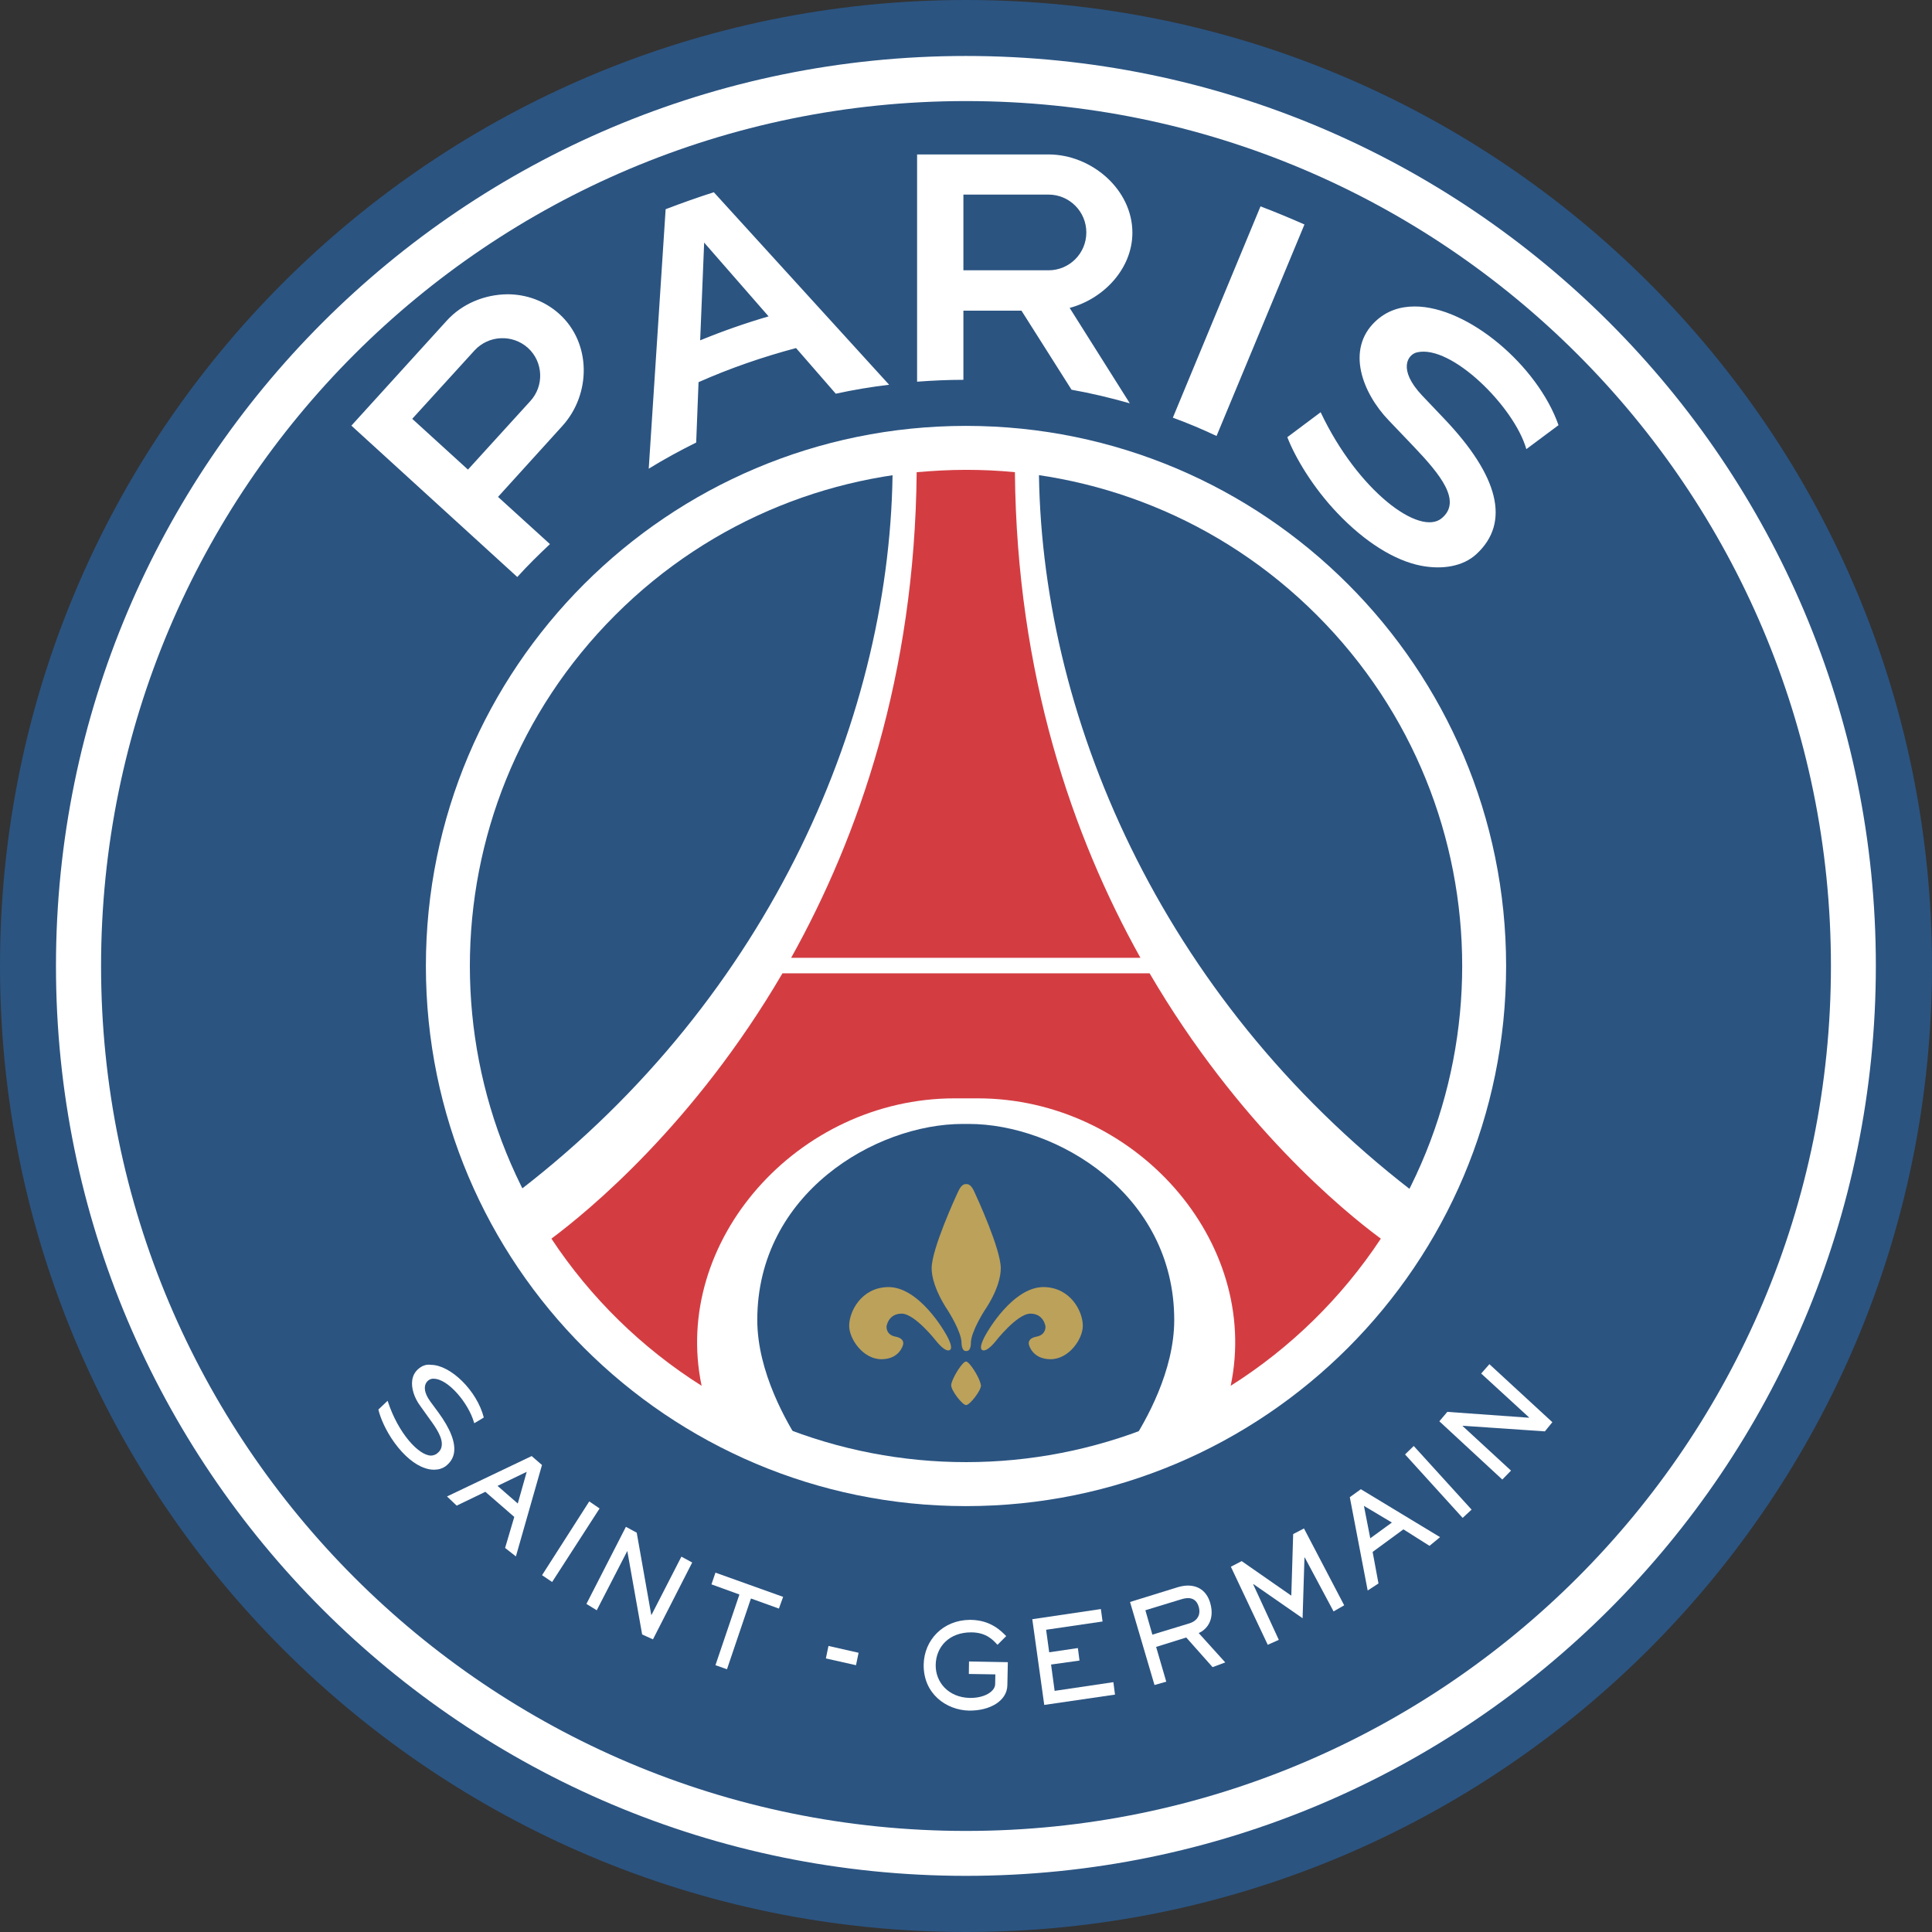 <svg width="32" height="32" viewBox="0 0 32 32" fill="none" xmlns="http://www.w3.org/2000/svg">
    <rect x="0" y="0" width="32" height="32" fill="#333333" stroke="none"/>
    <path d="M16 31.443C24.529 31.443 31.443 24.529 31.443 16C31.443 7.471 24.529 0.557 16 0.557C7.471 0.557 0.557 7.471 0.557 16C0.557 24.529 7.471 31.443 16 31.443Z" fill="white"/>
    <path d="M16 0C7.163 0 0 7.163 0 16C0 24.837 7.163 32 16 32C24.837 32 32 24.837 32 16C32 7.163 24.837 0 16 0ZM16 31.07C7.677 31.07 0.927 24.323 0.927 16C0.927 7.677 7.677 0.927 16 0.927C24.323 0.927 31.07 7.673 31.07 15.996C31.07 24.323 24.323 31.07 16 31.07Z" fill="#2B5481"/>
    <path d="M16 1.674C8.086 1.674 1.674 8.086 1.674 16C1.674 23.91 8.09 30.326 16 30.326C23.91 30.326 30.326 23.91 30.326 16C30.326 8.086 23.91 1.674 16 1.674ZM16 24.946C11.06 24.946 7.054 20.94 7.054 16C7.054 11.06 11.06 7.054 16 7.054C20.94 7.054 24.946 11.06 24.946 16C24.946 20.94 20.94 24.946 16 24.946Z" fill="#2B5481"/>
    <path d="M21.811 21.81C25.021 18.601 25.021 13.398 21.811 10.188C18.602 6.979 13.399 6.979 10.19 10.188C6.98 13.398 6.98 18.601 10.19 21.81C13.399 25.02 18.602 25.02 21.811 21.81Z" fill="#2B5481"/>
    <path d="M23.385 19.722C19.212 16.502 17.207 11.803 17.207 7.677L16.198 7.595V7.56L15.996 7.576L15.793 7.56V7.595L14.785 7.677C14.785 11.803 12.78 16.502 8.607 19.718L8.592 20.173L9.837 22.198L11.94 23.572L13.286 23.957C13.03 23.568 12.543 22.723 12.543 21.863C12.543 19.768 14.501 18.616 15.945 18.616H16.047C17.495 18.616 19.449 19.772 19.449 21.863C19.449 22.704 18.986 23.529 18.721 23.93L20.049 23.572L22.151 22.198L23.396 20.173L23.385 19.722Z" fill="white"/>
    <path d="M16.81 7.821C16.541 7.794 16.273 7.782 15.996 7.782C15.724 7.782 15.451 7.798 15.183 7.821C15.152 11.181 14.229 13.847 13.104 15.864H18.889C17.764 13.847 16.841 11.181 16.81 7.821ZM19.041 16.121H12.96C11.496 18.624 9.744 20.06 9.133 20.516C9.779 21.493 10.628 22.326 11.621 22.953C11.119 20.562 13.209 18.192 15.813 18.192H16.191C18.796 18.192 20.886 20.559 20.384 22.953C21.377 22.326 22.225 21.493 22.871 20.516C22.252 20.06 20.505 18.624 19.041 16.121Z" fill="#D33D42"/>
    <path d="M16.011 22.377C16.085 22.377 16.081 22.244 16.081 22.244C16.081 22.057 16.307 21.707 16.307 21.707C16.529 21.376 16.576 21.139 16.576 21.006C16.576 20.691 16.183 19.834 16.128 19.718C16.073 19.605 16.015 19.613 16.015 19.613H15.992C15.992 19.613 15.933 19.605 15.879 19.718C15.824 19.831 15.431 20.691 15.431 21.006C15.431 21.142 15.482 21.376 15.7 21.707C15.7 21.707 15.926 22.057 15.926 22.244C15.926 22.244 15.926 22.377 15.996 22.377H16.011Z" fill="#BBA15A"/>
    <path d="M14.065 21.96C14.065 21.723 14.264 21.329 14.704 21.318C15.226 21.306 15.658 22.081 15.658 22.081C15.658 22.081 15.806 22.318 15.732 22.361C15.658 22.404 15.514 22.221 15.514 22.221C15.514 22.221 15.155 21.758 14.934 21.758C14.712 21.758 14.684 21.968 14.684 21.968C14.684 21.968 14.669 22.108 14.832 22.139C14.996 22.17 14.957 22.275 14.957 22.275C14.957 22.275 14.902 22.513 14.599 22.513C14.295 22.513 14.065 22.178 14.065 21.96Z" fill="#BBA15A"/>
    <path d="M17.935 21.96C17.935 21.723 17.736 21.329 17.296 21.318C16.774 21.306 16.342 22.081 16.342 22.081C16.342 22.081 16.195 22.318 16.268 22.361C16.342 22.404 16.486 22.221 16.486 22.221C16.486 22.221 16.845 21.758 17.067 21.758C17.288 21.758 17.316 21.968 17.316 21.968C17.316 21.968 17.331 22.108 17.168 22.139C17.004 22.17 17.043 22.275 17.043 22.275C17.043 22.275 17.098 22.513 17.401 22.513C17.705 22.513 17.935 22.178 17.935 21.96Z" fill="#BBA15A"/>
    <path d="M16.245 22.941C16.241 22.859 16.105 22.622 16.027 22.563C16.019 22.556 16.008 22.552 16.004 22.552C16.004 22.552 16.004 22.552 16 22.552C16 22.552 16 22.552 15.996 22.552C15.988 22.552 15.98 22.556 15.973 22.563C15.895 22.622 15.758 22.859 15.755 22.941V22.945C15.755 23.035 15.941 23.272 16 23.272C16 23.272 16 23.272 16.004 23.272C16.062 23.272 16.249 23.035 16.249 22.945C16.245 22.941 16.245 22.941 16.245 22.941Z" fill="#BBA15A"/>
    <path d="M22.782 5.322C22.287 5.789 22.567 6.509 23 6.961L23.42 7.401C23.848 7.852 24.222 8.3 23.879 8.584C23.513 8.888 22.489 8.128 21.874 6.828L21.322 7.241C21.454 7.583 21.75 8.078 22.151 8.498C22.602 8.973 23.097 9.285 23.537 9.37C23.883 9.437 24.23 9.386 24.456 9.176C25.024 8.65 24.817 7.879 23.926 6.941L23.556 6.552C23.147 6.12 23.315 5.871 23.471 5.836C24.039 5.703 25.082 6.739 25.281 7.439C25.448 7.315 25.814 7.042 25.814 7.042C25.468 6.057 24.315 5.076 23.432 5.076C23.186 5.076 22.965 5.15 22.782 5.322ZM6.828 6.937L7.86 5.804C8.093 5.551 8.487 5.532 8.744 5.762C9 5.995 9.016 6.392 8.782 6.645L7.751 7.778L6.828 6.937ZM7.397 5.314L5.82 7.05L8.568 9.557C8.74 9.366 8.923 9.187 9.109 9.012L8.249 8.23L9.312 7.058C9.795 6.528 9.795 5.68 9.265 5.201C9.024 4.983 8.716 4.874 8.405 4.874C8.031 4.878 7.657 5.026 7.397 5.314ZM19.426 6.918C19.671 7.007 19.912 7.109 20.15 7.221L21.606 3.718C21.368 3.613 21.123 3.511 20.878 3.418L19.426 6.918ZM11.663 4.018L12.73 5.24C12.345 5.353 11.967 5.485 11.597 5.637L11.663 4.018ZM11.025 3.465L10.745 7.763C10.998 7.607 11.262 7.463 11.531 7.33L11.57 6.33C12.088 6.1 12.629 5.913 13.185 5.765L13.843 6.521C14.131 6.458 14.427 6.408 14.727 6.373L11.823 3.184C11.554 3.27 11.29 3.364 11.025 3.465ZM15.957 3.223H17.366C17.713 3.223 17.993 3.504 17.993 3.85C17.993 4.197 17.713 4.477 17.366 4.477H15.957V3.223ZM15.19 2.554V6.322C15.443 6.303 15.696 6.291 15.957 6.291V5.146H16.919L17.748 6.455C18.075 6.513 18.398 6.591 18.713 6.68L17.717 5.1C18.285 4.948 18.756 4.446 18.756 3.854C18.756 3.138 18.079 2.558 17.366 2.558H15.19V2.554Z" fill="white"/>
    <path d="M8.241 24.611L8.724 24.378L8.576 24.903L8.241 24.611ZM7.404 24.786L7.564 24.938L8.039 24.709L8.518 25.125L8.366 25.639L8.545 25.779L8.977 24.265L8.806 24.117L7.404 24.786Z" fill="white"/>
    <path d="M8.978 26.09L9.145 26.203L9.931 24.985L9.76 24.868L8.978 26.09Z" fill="white"/>
    <path d="M9.713 26.566L9.884 26.671L10.39 25.689L10.636 27.072L10.815 27.153L11.465 25.88L11.286 25.783L10.791 26.748H10.787L10.546 25.386L10.367 25.289L9.713 26.566Z" fill="white"/>
    <path d="M11.784 26.242L12.247 26.41L11.85 27.581L12.041 27.648L12.438 26.476L12.901 26.643L12.971 26.449L11.85 26.048L11.784 26.242Z" fill="white"/>
    <path d="M15.299 27.57C15.291 28.056 15.677 28.325 16.05 28.333C16.401 28.337 16.681 28.169 16.685 27.913L16.693 27.531L16.05 27.519L16.047 27.726L16.486 27.733L16.483 27.893C16.483 28.014 16.308 28.127 16.062 28.123C15.708 28.115 15.494 27.862 15.498 27.578C15.502 27.278 15.72 27.033 16.093 27.037C16.346 27.04 16.455 27.173 16.522 27.243L16.666 27.099C16.584 27.017 16.413 26.834 16.078 26.83C16.074 26.83 16.066 26.83 16.062 26.83C15.622 26.834 15.307 27.161 15.299 27.57Z" fill="white"/>
    <path d="M17.098 26.819L17.296 28.239L18.468 28.068L18.441 27.862L17.468 28.006L17.409 27.57L17.88 27.504L17.853 27.297L17.378 27.367L17.327 26.994L18.262 26.857L18.234 26.651L17.098 26.819Z" fill="white"/>
    <path d="M18.971 26.671L19.57 26.488C19.683 26.453 19.808 26.456 19.854 26.612C19.893 26.744 19.835 26.85 19.687 26.892L19.087 27.075L18.971 26.671ZM19.508 26.289L18.717 26.534L19.122 27.909L19.317 27.854L19.149 27.278L19.648 27.122L20.084 27.613L20.294 27.535L19.854 27.048C19.963 27.005 20.131 26.85 20.045 26.55C19.983 26.34 19.835 26.262 19.675 26.262C19.621 26.262 19.562 26.273 19.508 26.289Z" fill="white"/>
    <path d="M22.591 24.942L23.054 25.218L22.696 25.479L22.591 24.942ZM22.357 24.798L22.653 26.344L22.832 26.227L22.735 25.705L23.245 25.331L23.677 25.604L23.852 25.46L22.54 24.666L22.357 24.798Z" fill="white"/>
    <path d="M23.272 24.09L24.226 25.141L24.374 25.004L23.416 23.95L23.272 24.09Z" fill="white"/>
    <path d="M24.533 22.75L25.327 23.478L25.323 23.482L23.972 23.385L23.84 23.541L24.883 24.506L25.027 24.358L24.225 23.619V23.615L25.588 23.708L25.712 23.556L24.669 22.595L24.533 22.75Z" fill="white"/>
    <path d="M21.419 25.409L21.388 26.429L20.566 25.857L20.387 25.95L20.998 27.243L21.181 27.161L20.757 26.242L20.761 26.238L21.575 26.803L21.606 25.799L21.61 25.795L22.088 26.69L22.264 26.589L21.598 25.316L21.419 25.409Z" fill="white"/>
    <path d="M6.945 22.661C6.879 22.711 6.84 22.778 6.828 22.859C6.809 22.988 6.859 23.151 6.964 23.291L7.112 23.498C7.229 23.657 7.338 23.821 7.315 23.953C7.307 24.008 7.276 24.047 7.229 24.082C7.202 24.097 7.171 24.109 7.14 24.109C6.937 24.109 6.595 23.739 6.423 23.21L6.419 23.202L6.272 23.342L6.268 23.346V23.35C6.299 23.482 6.388 23.696 6.536 23.899C6.692 24.113 6.871 24.261 7.035 24.315C7.089 24.335 7.14 24.343 7.19 24.343C7.264 24.343 7.327 24.323 7.377 24.288C7.459 24.226 7.506 24.152 7.521 24.058C7.545 23.887 7.459 23.665 7.26 23.393L7.128 23.214C7.023 23.07 7.027 22.976 7.05 22.922C7.07 22.875 7.112 22.844 7.159 22.836C7.167 22.836 7.175 22.836 7.182 22.836C7.424 22.836 7.763 23.245 7.852 23.564L7.856 23.572L7.864 23.568C7.914 23.537 7.973 23.506 8.008 23.482L8.012 23.478V23.474C7.899 23.035 7.463 22.606 7.136 22.606C7.066 22.595 7 22.618 6.945 22.661Z" fill="white"/>
    <path d="M13.679 27.469L14.178 27.581L14.221 27.375L13.722 27.262L13.679 27.469Z" fill="white"/>
</svg>
